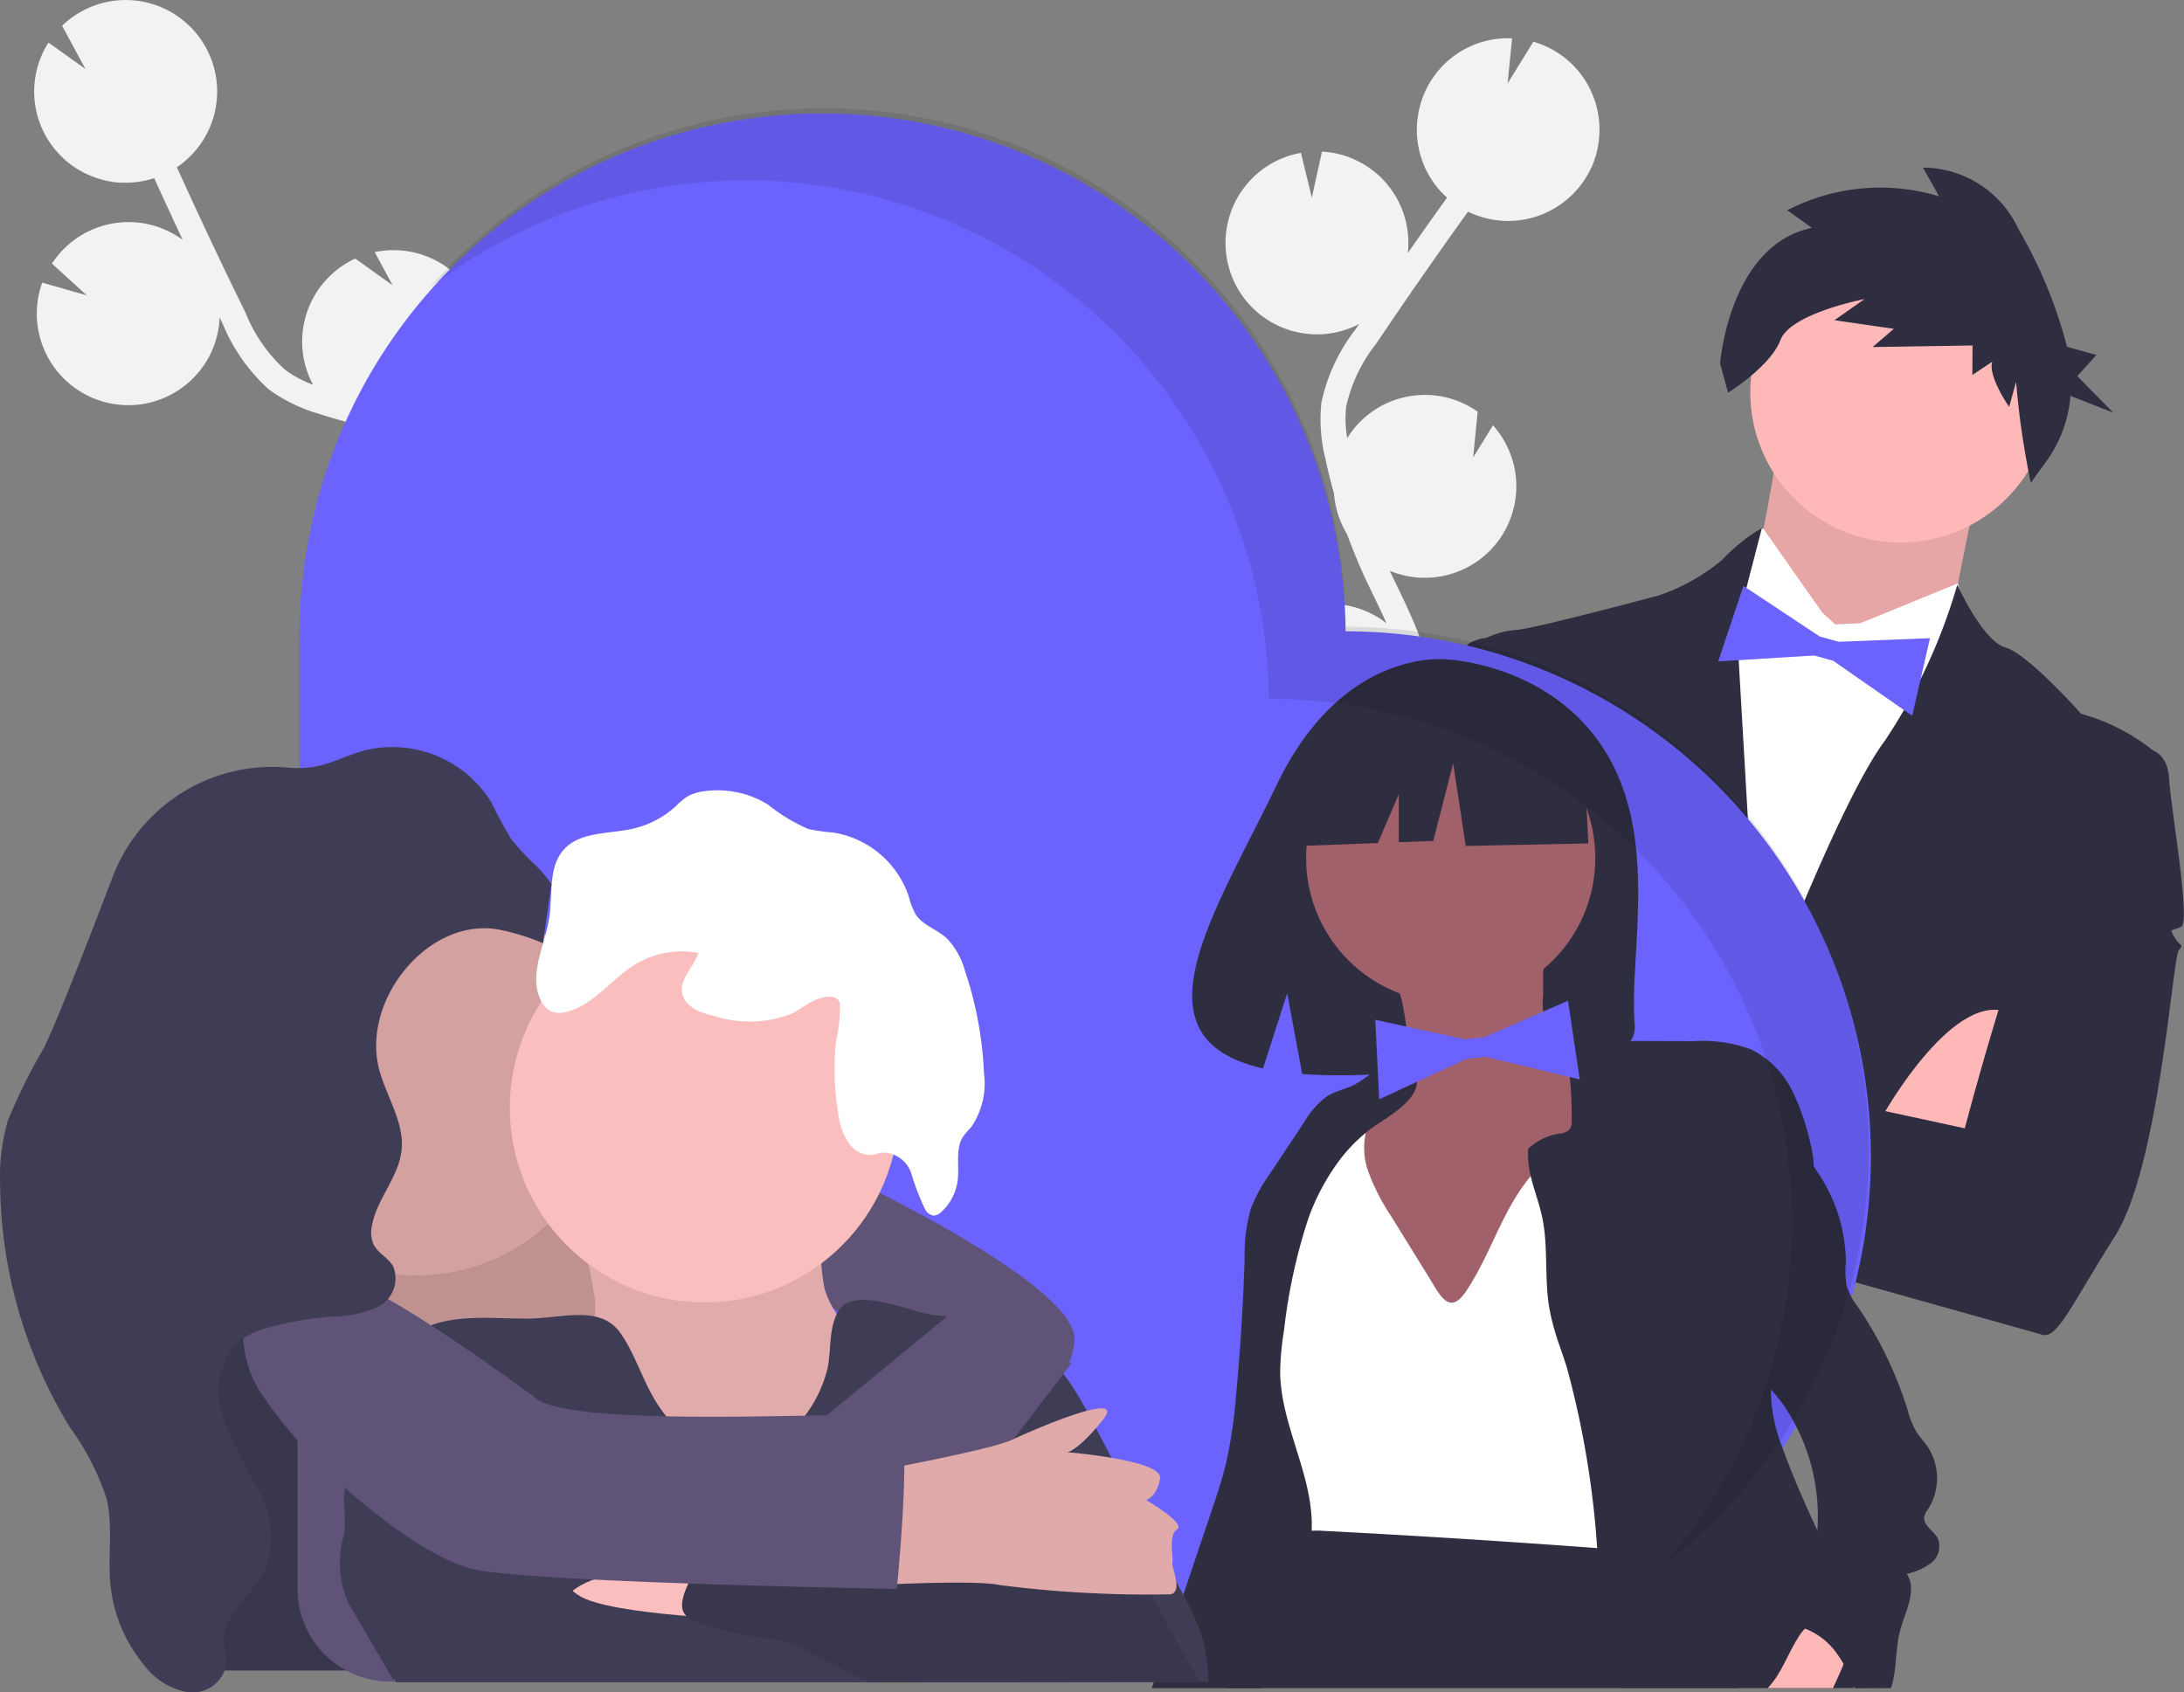 <svg xmlns="http://www.w3.org/2000/svg" width="120.351" height="93.269" viewBox="0 0 120.351 93.269">
  <rect x="0" y="0" width="120.351" height="93.269" fill="#808080" stroke="none"/>
  <g id="Group_393" data-name="Group 393" transform="translate(-0.001 0.01)">
    <g id="Group_594" data-name="Group 594" transform="translate(-458.999 -2189.741)">
      <path id="Path_2676" data-name="Path 2676" d="M745.162,453.726s-1.1,7.152-1.428,7.513,2.286,8.78,2.286,8.78l8.379-4.885s1.63-9.039,2.167-9.34S745.162,453.726,745.162,453.726Z" transform="translate(-187.921 1758.978)" fill="#ffb8b8"/>
      <path id="Path_2677" data-name="Path 2677" d="M745.162,453.726s-1.1,7.152-1.428,7.513,2.286,8.78,2.286,8.78l8.379-4.885s1.63-9.039,2.167-9.34S745.162,453.726,745.162,453.726Z" transform="translate(-187.921 1758.978)" opacity="0.1"/>
      <circle id="Ellipse_319" data-name="Ellipse 319" cx="8.272" cy="8.272" r="8.272" transform="translate(555.451 2203.084)" fill="#ffb8b8"/>
      <path id="Path_2678" data-name="Path 2678" d="M710.451,487.277l-.721-.654-3.24-4.612s-.372-.245-.725,1.013l-.353,1.258-3.044,1.181-6.736,28.86,18.026,5.055,7.424-28.893-3.487-3.691-.386-1.781-5.383,2.2Z" transform="translate(-150.314 1736.866)" fill="#fff"/>
      <path id="Path_2679" data-name="Path 2679" d="M670,517.161l.435.122,28.074,7.872L707.9,494.1a11.018,11.018,0,0,0-3.958-2.016s-2.917-3.3-4.173-3.657-2.649-3.455-2.649-3.455a30.86,30.86,0,0,1-3.995,8.6c-2.525,3.361-6.923,15.017-6.923,15.017l-1.241-21.375,1.393-5.375a9.9,9.9,0,0,0-2.19,1.761,10.9,10.9,0,0,1-3.487,1.959s-6.6,1.768-7.767,1.894a4.808,4.808,0,0,0-1.7.427l-.768,5.288-.435,3Z" transform="translate(-130.261 1736.985)" fill="#2f2e41"/>
      <path id="Path_2680" data-name="Path 2680" d="M673.831,526.831c-.261,1.735-2.948,8.9-2.948,8.9l-.448.451-.435.438V510.1a1.223,1.223,0,0,1,.435-.3,2.985,2.985,0,0,1,.768-.2l.84.235S674.093,525.094,673.831,526.831Z" transform="translate(-130.261 1715.276)" fill="#2f2e41"/>
      <path id="Path_2681" data-name="Path 2681" d="M775.443,609.757s4.12-7.436,7.239-5.657-1.881,6.708-1.881,6.708Z" transform="translate(-212.75 1641.555)" fill="#ffb8b8"/>
      <path id="Path_2682" data-name="Path 2682" d="M681.251,610.872s-7.906-2.443-8.083-1.814-2.341,4.317-1.712,4.494,5.509,1.319,5.45,1.528,2.339,1.334,2.339,1.334Z" transform="translate(-131.311 1637.542)" fill="#ffb8b8"/>
      <path id="Path_2683" data-name="Path 2683" d="M606.245,374.134l-5.032.2-1.048-.294-4.2-2.785-1.39,4.158,5.291-.325,1.048.294,4.351,3.029Z" transform="translate(-40.891 1850.767)" fill="#6c63ff"/>
      <path id="Path_2684" data-name="Path 2684" d="M542.593,508.321l-.773,1.646-11.1-3.048-.218-.634V502.8l.435.17.448.176Z" transform="translate(9.239 1747.86)" fill="#2f2e41"/>
      <path id="Path_2685" data-name="Path 2685" d="M707.634,617.146s-2.607-1.183-2.666-.974-3.558,6.237-2.719,6.472,3.806,1.746,3.806,1.746Z" transform="translate(-155.388 1631.916)" fill="#fff"/>
      <path id="Path_2686" data-name="Path 2686" d="M742.624,536.212l1.467.411s.839.235.9,1.61,1.2,7.8.668,8.1-.688.033-.386.57.57.386.243.746-1.078,11.907-3.511,15.746-3.172,5.667-4.01,5.432l-21.733-6.094s.968-8.546,1.865-8.521,15.6,3.243,15.6,3.243S739.421,535.54,742.624,536.212Z" transform="translate(-166.456 1694.461)" fill="#2f2e41"/>
      <path id="Path_2687" data-name="Path 2687" d="M739.6,393.932l-1.357-.973a11.161,11.161,0,0,1,8.366-.766l-.89-1.583a5.825,5.825,0,0,1,5.27,3.4,25.5,25.5,0,0,1,2.669,6.474l1.618.454-1.054,1.162,1.985,2.014-2.359-.923a7.081,7.081,0,0,1-1.211,3.435l-.973,1.357a45.261,45.261,0,0,1-.811-5.563l-.385,1.374s-1.165-1.66-.933-2.485l-1.094.731.012-1.627-5.507.086,1.171-1.005-3.276-.474,1.66-1.165s-4.073.784-4.634,2.257-2.887,2.9-2.887,2.9l-.439-1.605S735.041,394.875,739.6,393.932Z" transform="translate(-180.754 1808.358)" fill="#2f2e41"/>
    </g>
    <path id="Path_2508" data-name="Path 2508" d="M676.093,121.643l-.271-.562c-.025-.053-.048-.108-.075-.163a5.039,5.039,0,0,0,5.688-8.015l-1.092,1.767.248-2.518-.011-.009a5.04,5.04,0,0,0-7.022,1.226c-.056.078-.1.16-.154.241a6.015,6.015,0,0,1-.052-1.775A8.609,8.609,0,0,1,675,108.4c1.64-2.44,3.335-4.871,5.058-7.274A5.038,5.038,0,0,0,686.39,99.5c.089-.124.169-.256.248-.386.019-.032.037-.066.055-.1.071-.124.137-.258.2-.39l.026-.066a3.239,3.239,0,0,0,.124-.343c.015-.043.03-.086.042-.124.04-.124.074-.256.1-.385.01-.043.017-.087.026-.124.019-.1.035-.2.047-.292.007-.052.015-.1.02-.154V97.1h0a5.034,5.034,0,0,0-3.618-5.34l-1.42,2.3.248-2.485a5.007,5.007,0,0,0-4.94,3.295h0c-.012.035-.021.07-.034.1-.022.065-.043.124-.063.2s-.046.168-.067.248c-.015.063-.031.124-.045.191-.019.093-.032.188-.046.282-.009.055-.019.109-.025.164-.016.144-.026.289-.029.434v.153c0,.1,0,.2.009.3a1.488,1.488,0,0,0,.019.184c.009.088.019.178.032.265.01.063.021.124.034.186.017.088.037.176.058.263.015.058.03.117.046.175.027.094.06.189.093.283.016.047.031.1.05.143.053.138.112.275.178.408.012.025.027.05.041.075.056.109.116.217.18.323.027.045.058.089.087.134.056.083.112.165.172.248.036.047.072.093.109.139.061.076.124.15.191.224a1.607,1.607,0,0,0,.118.124c.075.076.153.149.232.221l.015.015q-1.09,1.521-2.162,3.055a5.035,5.035,0,0,0-4.731-5.591l-.557,2.538-.6-2.467a5.017,5.017,0,0,0-3.24,2.064,4.931,4.931,0,0,0-.637,1.242,5.038,5.038,0,0,0,7.082,6.127c-.071.106-.143.21-.214.314a9.936,9.936,0,0,0-1.864,4.015,8.844,8.844,0,0,0,.224,3.106q.2.959.47,1.9a5.056,5.056,0,0,0,.724,2.254c.345.947.733,1.878,1.168,2.788l.272.565c.248.508.5,1.03.734,1.557-.067-.052-.133-.106-.2-.155a5.044,5.044,0,0,0-5.948.108l1.285,3.851-2.493-2.534a5.042,5.042,0,0,0,3.665,7.7l-.353.124-.7.239c-3.121,1.092-4.924,2.866-5.074,5l1.4.1c.147-2.074,2.655-3.253,4.138-3.771.225-.08.453-.157.683-.235,1.977-.671,4.224-1.431,5.4-3.361C679.145,127.967,677.451,124.461,676.093,121.643Z" transform="translate(-599.162 -89.472)" fill="#f2f2f2"/>
    <path id="Path_2509" data-name="Path 2509" d="M168.625,97.52,168,97.474l-.179-.017a5.039,5.039,0,0,0-4.1-8.933l.986,1.828-2.059-1.472-.012.006a5.039,5.039,0,0,0-2.44,6.7c.04.087.087.169.132.248a6.039,6.039,0,0,1-1.565-.841,8.531,8.531,0,0,1-2.163-3.132c-1.3-2.639-2.559-5.321-3.782-8.012a5.038,5.038,0,0,0,1.751-6.3c-.065-.14-.138-.273-.214-.405l-.057-.1c-.077-.124-.157-.248-.242-.363-.014-.02-.03-.037-.043-.056-.075-.1-.153-.193-.232-.283l-.092-.1c-.091-.1-.184-.191-.282-.281-.032-.03-.067-.057-.1-.087-.075-.065-.152-.124-.23-.188-.041-.031-.081-.063-.124-.093l-.032-.025h0a5.035,5.035,0,0,0-6.427.483l1.285,2.378-2.036-1.451a5.008,5.008,0,0,0,.391,5.925h0c.024.029.05.053.073.081.045.052.091.1.138.152l.184.185c.06.061.094.091.144.134.072.062.147.124.221.18.043.035.086.071.13.1.117.086.237.165.362.241.043.026.088.048.133.073.086.05.173.1.262.142.056.027.112.051.168.076.082.037.163.072.248.1.06.024.118.045.179.065.084.03.17.056.256.081l.175.047c.1.024.194.043.292.061.05.01.1.021.148.029.147.022.294.04.444.048h.084c.124,0,.248.007.373,0,.052,0,.106-.006.159-.01a2.7,2.7,0,0,0,.3-.025l.174-.025c.1-.015.194-.034.289-.055.057-.011.114-.024.171-.039.1-.026.2-.057.307-.089l.021-.006q.774,1.7,1.57,3.4a5.038,5.038,0,0,0-7.206,1.309l1.922,1.749-2.455-.7a5.022,5.022,0,0,0,.173,3.838,4.919,4.919,0,0,0,.758,1.17,5.038,5.038,0,0,0,8.846-3.085c.055.114.109.229.165.343a10.006,10.006,0,0,0,2.548,3.622,8.857,8.857,0,0,0,2.805,1.355q.933.3,1.885.543a5.058,5.058,0,0,0,2.315.5c.994.174,1.994.3,3,.379l.621.046c.563.041,1.141.083,1.714.14-.078.032-.158.063-.235.1a5.043,5.043,0,0,0-2.869,5.216l3.976.809-3.44.9a5.042,5.042,0,0,0,8.507.667c-.024.124-.047.248-.072.367-.047.248-.1.483-.14.722-.61,3.25.029,5.7,1.8,6.89l.784-1.163c-1.723-1.162-1.491-3.925-1.2-5.466.043-.235.091-.472.138-.709.41-2.052.866-4.378-.211-6.366C175.628,98.025,171.744,97.745,168.625,97.52Z" transform="translate(-143.071 -74.64)" fill="#f2f2f2"/>
    <rect id="Rectangle_1610" data-name="Rectangle 1610" width="11.554" height="23.978" transform="translate(8.927 68.076)" fill="#3f3d56"/>
    <rect id="Rectangle_1611" data-name="Rectangle 1611" width="11.554" height="23.978" transform="translate(8.927 68.076)" opacity="0.1"/>
    <path id="Path_2510" data-name="Path 2510" d="M320.276,153.235h0a28.824,28.824,0,0,0-57.646.47v52.327a5.094,5.094,0,0,0,5.094,5.094h52.553a28.945,28.945,0,0,0,0-57.89Z" transform="translate(-246.125 -118.454)" fill="#6c63ff"/>
    <g id="Group_398" data-name="Group 398" transform="translate(-412.998 -2173.74)">
      <path id="Path_2702" data-name="Path 2702" d="M412.463,446.809c-2.964-5.008-8.827-5.241-8.827-5.241s-5.714-.731-9.379,6.9c-3.416,7.109-8.131,13.973-.759,15.637l1.332-4.145.825,4.453a28.867,28.867,0,0,0,3.154.054c7.9-.255,15.414.075,15.172-2.758C413.658,457.938,415.315,451.627,412.463,446.809Z" transform="translate(89.102 1768.505)" fill="#2f2e41"/>
      <path id="Path_2703" data-name="Path 2703" d="M429.992,519.827a3.127,3.127,0,0,1-.27,1.648c-.555.97-1.911,1.115-2.726,1.88a4.579,4.579,0,0,0-1,3.284,9.077,9.077,0,0,0,.369,3.641,8.85,8.85,0,0,0,1.034,1.777q.747,1.076,1.507,2.143a9.256,9.256,0,0,0,.9,1.133,7.686,7.686,0,0,0,3.4,1.8,4.247,4.247,0,0,0,2.468.163,4.724,4.724,0,0,0,1.435-.883,7.687,7.687,0,0,0,1.625-1.575,7.331,7.331,0,0,0,.994-3.358,72.462,72.462,0,0,0,.478-10.439,2.558,2.558,0,0,0-.2-1.109c-.413-.806-1.519-.978-2.1-1.672a3.343,3.343,0,0,1-.514-2.214l.011-1.971a.826.826,0,0,0-.1-.48.813.813,0,0,0-.565-.264,19.065,19.065,0,0,0-3.709-.248c-1.007.031-2.938-.053-3.808.507-.79.509.2,1.914.382,2.7A17.612,17.612,0,0,1,429.992,519.827Z" transform="translate(60.639 1712.549)" fill="#a0616a"/>
      <circle id="Ellipse_320" data-name="Ellipse 320" cx="7.968" cy="7.968" r="7.968" transform="translate(484.973 2213.053)" fill="#a0616a"/>
      <path id="Path_2704" data-name="Path 2704" d="M413.357,563.1a11.656,11.656,0,0,1-1.243-2.414,3.919,3.919,0,0,1-.022-2.665,2.183,2.183,0,0,0-2.657.678,4.815,4.815,0,0,0-.874,2.8,18.3,18.3,0,0,1-.213,2.974c-.479,2.15-2.254,3.917-2.387,6.116-.13,2.163,1.353,4.047,2.083,6.087a10.151,10.151,0,0,1,.544,3.962,1.589,1.589,0,0,0,.255,1.236,1.41,1.41,0,0,0,.552.3c3.521,1.239,7.324,1.346,11.055,1.44l6.163.156a1.964,1.964,0,0,0,1.088-.182c.553-.339.627-1.1.636-1.747.081-5.585-.157-11.17-.394-16.75a35.564,35.564,0,0,0-.6-6.036,1.732,1.732,0,0,0-.754-1.287,1.662,1.662,0,0,0-1.27.085,10.113,10.113,0,0,0-4.737,3.646c-1.265,1.8-1.887,3.959-3.124,5.772-.9,1.316-1.418.169-2.016-.8Z" transform="translate(76.303 1677.659)" fill="#fff"/>
      <path id="Path_2705" data-name="Path 2705" d="M391.607,546.98c-.157.111-.311.229-.459.353a8.89,8.89,0,0,0-1.48,1.559,12.347,12.347,0,0,0-1.676,3.163,30.624,30.624,0,0,0-1.337,6.169,14.889,14.889,0,0,0-.211,2.325c.046,2.865,1.739,5.519,1.742,8.386,0,.109,0,.215-.009.324a9.423,9.423,0,0,1-.165,1.4c-.124.673-.3,1.337-.479,2a19.085,19.085,0,0,1-1.789,4.835c-.087.148-.181.294-.276.435h-6.1c.048-.146.1-.29.146-.435q1.558-4.614,3.113-9.226c.318-.94.636-1.885.86-2.852a27.009,27.009,0,0,0,.525-3.62q.359-3.785.472-7.585a9.222,9.222,0,0,1,.342-2.7,8.837,8.837,0,0,1,1.084-1.977l1.887-2.841a4.365,4.365,0,0,1,1.258-1.4c.451-.276.986-.377,1.461-.609a7.466,7.466,0,0,0,.858-.568c.71-.5,1.543-1.032,2.155-.518a1.2,1.2,0,0,1,.253.29,1.461,1.461,0,0,1,.094.168C394.465,545.323,392.4,546.42,391.607,546.98Z" transform="translate(97.1 1688.838)" fill="#2f2e41"/>
      <path id="Path_2706" data-name="Path 2706" d="M426.371,670.873H398.14c.152-.139.3-.285.448-.435l.063-.065c1.08-1.121,1.326-2.5,1.868-3.958l1.221-3.3a1.7,1.7,0,0,1,.311-.586.967.967,0,0,1,.429-.257,1.662,1.662,0,0,1,.379-.07,4.23,4.23,0,0,1,.551,0q7.6.392,15.186.956l1.959.15c.533.4,1.06.816,1.563,1.26a13.99,13.99,0,0,1,3.864,5.127c.1.242.187.488.261.738C426.292,670.581,426.334,670.727,426.371,670.873Z" transform="translate(82.416 1595.89)" fill="#2f2e41"/>
      <path id="Path_2707" data-name="Path 2707" d="M293.615,327.325l-5.793-3.034-8,1.241-1.655,7.31,4.12-.158L283.438,330v2.641l1.9-.073,1.1-4.276.69,4.552,6.758-.138Z" transform="translate(206.64 1887.505)" fill="#2f2e41"/>
      <path id="Path_2708" data-name="Path 2708" d="M486.181,573.875h-6.374c-.046-.144-.089-.29-.131-.435a34.243,34.243,0,0,1-.988-4.937c-.067-.477-.126-.956-.181-1.432-.035-.3-.068-.6-.1-.906a50.514,50.514,0,0,0-1.674-9.973c-.124-.39-.259-.777-.39-1.165a13.737,13.737,0,0,1-.566-2.049c-.279-1.594-.07-3.244-.357-4.835-.161-.888-.481-1.67-.675-2.484a5.032,5.032,0,0,1-.144-1.5,3.239,3.239,0,0,1,1.7-.84.893.893,0,0,0,.6-.242.754.754,0,0,0,.1-.444,21.321,21.321,0,0,0-.176-3.072c-.044-.357-.1-.714-.163-1.069,0-.017-.007-.033-.009-.05a4.217,4.217,0,0,1,1.707-.231l1.883,0,3.481.011a7.665,7.665,0,0,1,3.178.459,5.058,5.058,0,0,1,2.294,2.351,13.533,13.533,0,0,1,1.036,3.172,4.254,4.254,0,0,1,.109.916c.048,2.451-1.781,4.92-1.964,7.426-.059.812.009,1.63-.065,2.443s-.292,1.611-.331,2.425c0,.041,0,.085,0,.126a8.729,8.729,0,0,0,.642,3.1c.553,1.552,1.226,3.056,1.92,4.552.671,1.448,1.358,2.889,1.977,4.356a7.459,7.459,0,0,1,.642,2.153,2.988,2.988,0,0,1-.329,1.739,2.036,2.036,0,0,1-.259.368l0,0c-.02.022-.039.043-.059.063Z" transform="translate(22.605 1692.888)" fill="#2f2e41"/>
      <path id="Path_2709" data-name="Path 2709" d="M539.7,686.182a2.414,2.414,0,0,1-.233.834l-.033.076c-.126.3-.255.592-.388.888-.065.144-.131.29-.2.435h-3.6a4.02,4.02,0,0,0,.361-.435c.553-.768.873-1.7,1.437-2.532a1.954,1.954,0,0,1,.263-.313C538.2,684.26,539.753,684.438,539.7,686.182Z" transform="translate(-24.838 1578.347)" fill="#ffb8b8"/>
      <path id="Path_2710" data-name="Path 2710" d="M531.625,585.415a4.273,4.273,0,0,0,.115-.435c.026-.115.048-.229.065-.344.115-.76.113-1.537.294-2.284.255-1.069,1.019-2.334.39-3.233a3.417,3.417,0,0,0,1.352-.605,1.162,1.162,0,0,0,.366-1.337c-.224-.438-.832-.727-.749-1.213a1.155,1.155,0,0,1,.213-.422,3.163,3.163,0,0,0-.054-3.47c-.2-.283-.442-.531-.623-.827a4.932,4.932,0,0,1-.451-1.147,21.371,21.371,0,0,0-2.749-5.7,3.782,3.782,0,0,1-.607-1.123,4.636,4.636,0,0,1-.048-1.334,8.946,8.946,0,0,0-1.561-4.957c-.07-.109-.142-.216-.213-.322a28.715,28.715,0,0,0-3.178-3.7,2.038,2.038,0,0,0-1.119.812,2.413,2.413,0,0,0-.216.81c-.309,2.155-.577,4.323-.786,6.49a15.863,15.863,0,0,0-.087,3.292,5.313,5.313,0,0,0,1.237,3c.464.509,1.051.888,1.554,1.358q.121.114.235.235a7.713,7.713,0,0,1,.96,1.26,10.867,10.867,0,0,1,1.6,6.516,10.577,10.577,0,0,1-.163,1.228,5.077,5.077,0,0,1-.579,1.654c-.229.377-.529.705-.736,1.095a1.385,1.385,0,0,0-.1,1.265,2.572,2.572,0,0,1,.9.161,3.816,3.816,0,0,1,1.7,1.3,5.644,5.644,0,0,1,.431.662,8.137,8.137,0,0,1,.431.888c.052.12.1.244.15.368a.359.359,0,0,1,.026.068Z" transform="translate(-14.42 1681.348)" fill="#2f2e41"/>
      <path id="Path_2711" data-name="Path 2711" d="M307.066,402.8l-4.616,2.013-1.083.107-4.921-1.07.217,4.379,4.811-2.226,1.083-.107,5.154,1.24Z" transform="translate(192.34 1826.083)" fill="#6c63ff"/>
    </g>
    <path id="Path_2511" data-name="Path 2511" d="M131.94,595.88h13.194v18.636h-8.093a5.094,5.094,0,0,1-5.094-5.094V595.88Z" transform="translate(-115.547 -521.858)" fill="#5f5478"/>
    <rect id="Rectangle_1612" data-name="Rectangle 1612" width="14.13" height="14.13" transform="translate(20.478 64.744)" fill="#d4a1a1"/>
    <rect id="Rectangle_1613" data-name="Rectangle 1613" width="14.13" height="14.13" transform="translate(20.478 66.111)" opacity="0.1"/>
    <path id="Path_2512" data-name="Path 2512" d="M471.305,593.79s13.7,6.3,13.279,9.448a4.047,4.047,0,0,1-3.23,3.574l-8.256-4-5.788-4.6Z" transform="translate(-425.376 -529.3)" fill="#5f5478"/>
    <path id="Path_2513" data-name="Path 2513" d="M382.98,612.123a3.651,3.651,0,0,1-.073,1.864c-.248.644-.8,1.118-1.1,1.739a3.252,3.252,0,0,0,.217,2.957,7.832,7.832,0,0,0,2.1,2.236,12.429,12.429,0,0,0,3.976,2.229,16.259,16.259,0,0,0,5.445.363,2.734,2.734,0,0,0,.887-.142,2.675,2.675,0,0,0,.559-.339,9.748,9.748,0,0,0,2.568-2.4,5.06,5.06,0,0,0,.442-4.609c-.6-1.462-1.877-2.6-2.312-4.118a12.566,12.566,0,0,1-.153-3.427,1.085,1.085,0,0,0-.108-.559,1.135,1.135,0,0,0-.88-.4,41.4,41.4,0,0,0-6.79-.436,21.017,21.017,0,0,0-3.424.386c-.61.124-2.078.236-2.236,1.02-.092.468.324,1.172.451,1.615A16.743,16.743,0,0,1,382.98,612.123Z" transform="translate(-350.26 -540.923)" fill="#fbbebe"/>
    <path id="Path_2514" data-name="Path 2514" d="M382.98,612.123a3.651,3.651,0,0,1-.073,1.864c-.248.644-.8,1.118-1.1,1.739a3.252,3.252,0,0,0,.217,2.957,7.832,7.832,0,0,0,2.1,2.236,12.429,12.429,0,0,0,3.976,2.229,16.259,16.259,0,0,0,5.445.363,2.734,2.734,0,0,0,.887-.142,2.675,2.675,0,0,0,.559-.339,9.748,9.748,0,0,0,2.568-2.4,5.06,5.06,0,0,0,.442-4.609c-.6-1.462-1.877-2.6-2.312-4.118a12.566,12.566,0,0,1-.153-3.427,1.085,1.085,0,0,0-.108-.559,1.135,1.135,0,0,0-.88-.4,41.4,41.4,0,0,0-6.79-.436,21.017,21.017,0,0,0-3.424.386c-.61.124-2.078.236-2.236,1.02-.092.468.324,1.172.451,1.615A16.743,16.743,0,0,1,382.98,612.123Z" transform="translate(-350.26 -540.923)" opacity="0.1"/>
    <circle id="Ellipse_312" data-name="Ellipse 312" cx="10.725" cy="10.725" r="10.725" transform="translate(12.221 48.827)" fill="#d4a1a1"/>
    <circle id="Ellipse_313" data-name="Ellipse 313" cx="10.725" cy="10.725" r="10.725" transform="translate(28.097 50.316)" fill="#fbbebe"/>
    <path id="Path_2515" data-name="Path 2515" d="M383.011,436.775c-.462.2-.86.53-1.309.76a6.38,6.38,0,0,1-4.264.132c-.752-.168-1.634-.5-1.777-1.252-.153-.8.641-1.451.895-2.226a4.97,4.97,0,0,0-3.49.636c-1.306.8-2.26,2.214-3.74,2.6a1.366,1.366,0,0,1-.839,0,1.261,1.261,0,0,1-.627-.65c-.678-1.4.248-3.008.481-4.55.19-1.285-.068-2.769.8-3.735.9-.994,2.461-.851,3.771-1.141a5.236,5.236,0,0,0,2.4-1.25,4.335,4.335,0,0,1,.6-.512,2.377,2.377,0,0,1,.9-.3,5.293,5.293,0,0,1,3.566.718,9.9,9.9,0,0,0,2.219,1.348,9.7,9.7,0,0,0,1.382.2,5.264,5.264,0,0,1,4.169,3.52,3.908,3.908,0,0,0,.383.994c.389.593,1.144.815,1.677,1.282a4.158,4.158,0,0,1,1.041,1.836,20.386,20.386,0,0,1,1.042,5.614,4.286,4.286,0,0,1-.688,2.969,6.842,6.842,0,0,0-.447.522c-.461.69-.212,1.615-.313,2.434a2.832,2.832,0,0,1-.886,1.724.655.655,0,0,1-.447.215.644.644,0,0,1-.461-.344,13.028,13.028,0,0,1-.757-1.964,1.67,1.67,0,0,0-1.577-1.165c-.178.025-.345.094-.523.124a1.462,1.462,0,0,1-1.319-.6,3.367,3.367,0,0,1-.564-1.4,15.1,15.1,0,0,1-.171-4.292,7.7,7.7,0,0,0,.215-2.064C384.207,436.437,383.442,436.584,383.011,436.775Z" transform="translate(-338.068 -381.681)" fill="#fff"/>
    <path id="Path_2516" data-name="Path 2516" d="M302.02,660.12a8.255,8.255,0,0,1-4.048-3.479c-.68-1.163-1.07-2.485-1.841-3.593-1.124-1.615-3.245-.8-5.209-.811-2.516-.012-4.572-.344-6.638,1.092-1.377.955-2.857,2.057-3.23,3.689-.329,1.414.258,2.922-.071,4.337-.222.954.061,1.831-.1,2.8a5.439,5.439,0,0,0,.289,3.837l2.415,4.122,26.214.1c-.016,0-.048.048-.065.048h18.772a9.109,9.109,0,0,0-.373-2.6,18.4,18.4,0,0,0-1.154-2.5l-4.736-9.043c-.9-1.729-1.895-3.548-3.584-4.525a24.069,24.069,0,0,0-2.968-1.172c-1.286-.526-1.63-.158-2.972-.518s-3.831-1.3-4.563-.124c-.576.929-.408,2.12-.621,3.192a7.169,7.169,0,0,1-1.283,2.666,7.977,7.977,0,0,1-1.864,1.988A2.423,2.423,0,0,1,302.02,660.12Z" transform="translate(-261.931 -579.577)" fill="#3f3d56"/>
    <path id="Path_2517" data-name="Path 2517" d="M390.043,764.73s-8.852.681-8.767,2.553c0,0,8.427,2.3,8.427,2.214S390.043,764.73,390.043,764.73Z" transform="translate(-350.03 -679.003)" fill="#fbbebe"/>
    <path id="Path_2518" data-name="Path 2518" d="M308.819,710.969s.681,5.362,3.148,6.383,10.3,1.191,10.3,1.191l5.276,3.405H301.5s-1.191-14.039,0-14.039S308.819,710.969,308.819,710.969Z" transform="translate(-279.7 -629.242)" fill="#3f3d56"/>
    <path id="Path_2519" data-name="Path 2519" d="M444.543,716.08l6.132,5.107-16.683.426s-2.42,2.982-1.422,3.832,5.678,1.446,5.678,1.446l4.341,2.213,18.246-.022-6.073-10.958Z" transform="translate(-394.741 -636.397)" fill="#3f3d56"/>
    <path id="Path_2520" data-name="Path 2520" d="M444.543,716.08l6.132,5.107-16.683.426s-2.42,2.982-1.422,3.832,5.678,1.446,5.678,1.446l4.341,2.213,18.246-.022-6.073-10.958Z" transform="translate(-394.741 -636.397)" opacity="0.1"/>
    <path id="Path_2521" data-name="Path 2521" d="M352.825,578.07l-10.555,8.682,7.746,6.129,8.767-11.491Z" transform="translate(-299.746 -506.26)" fill="#5f5478"/>
    <path id="Path_2522" data-name="Path 2522" d="M506.083,702.963s7.064-1.277,8.341-1.873,6.386-2.809,5.019-1.106-1.957,1.787-1.957,1.787,5.276.426,5.106,1.447-.765,1.191-.765,1.191,2.213,1.277,1.7,1.615-.17,1.532-.256,1.788.6,1.615-.084,1.788a63.631,63.631,0,0,1-9.442-.511c-1.526-.34-8.427.084-8.427.084Z" transform="translate(-458.664 -621.747)" fill="#e0aaaa"/>
    <path id="Path_2523" data-name="Path 2523" d="M238.808,636.27a6.153,6.153,0,0,0,0,7.32c2.723,4,8.341,8.6,11.406,9.363s23.408,1.107,23.408,1.107.937-9.194,0-9.534-17.535.767-19.833-.936-9.194-6.639-11.235-6.809A37.08,37.08,0,0,1,238.808,636.27Z" transform="translate(-224.203 -566.503)" fill="#5f5478"/>
    <path id="Path_2524" data-name="Path 2524" d="M159.712,416.754a12.8,12.8,0,0,0-2.313-.724c-3.906-.821-7.668,3.771-6.736,7.588.373,1.541,1.424,2.967,1.257,4.545-.157,1.5-1.383,2.7-1.636,4.188a1.646,1.646,0,0,0,.093,1.006c.236.478.789.724,1.067,1.179a1.75,1.75,0,0,1-.835,2.262,6.2,6.2,0,0,1-2.609.535,18.512,18.512,0,0,0-3.3.578,4.654,4.654,0,0,0-1.728.77,3.9,3.9,0,0,0-.906,4.147,29.627,29.627,0,0,0,1.962,4.049,5.222,5.222,0,0,1,.393,4.342c-.663,1.425-2.369,2.44-2.3,4.012a11.2,11.2,0,0,1,.145,1.261,1.9,1.9,0,0,1-2.128,1.543,3.835,3.835,0,0,1-2.429-1.526,8.2,8.2,0,0,1-1.834-4.418c-.152-1.575.157-3.193-.214-4.732a14.065,14.065,0,0,0-2.005-3.9,26.139,26.139,0,0,1-3.859-13.379,11.319,11.319,0,0,1,.422-3.535,30.568,30.568,0,0,1,1.988-4.007c.694-1.42,2.318-5.575,3.786-9.422a9.422,9.422,0,0,1,9.553-6.047,6.061,6.061,0,0,0,1.594-.037c.947-.184,1.816-.65,2.749-.9a6.407,6.407,0,0,1,6.985,2.872A22.8,22.8,0,0,0,158,411.076a17.1,17.1,0,0,0,1.449,1.523,7.55,7.55,0,0,1,.732.908" transform="translate(-129.79 -364.786)" fill="#3f3d56"/>
    <path id="Path_2525" data-name="Path 2525" d="M370.755,151.235h0A28.763,28.763,0,0,0,320.27,132.57a28.516,28.516,0,0,1,17.458-5.935,28.821,28.821,0,0,1,28.8,28.575h0A28.823,28.823,0,0,1,388.3,202.926a28.823,28.823,0,0,0-17.544-51.692Z" transform="translate(-296.604 -116.703)" opacity="0.1"/>
  </g>
</svg>

